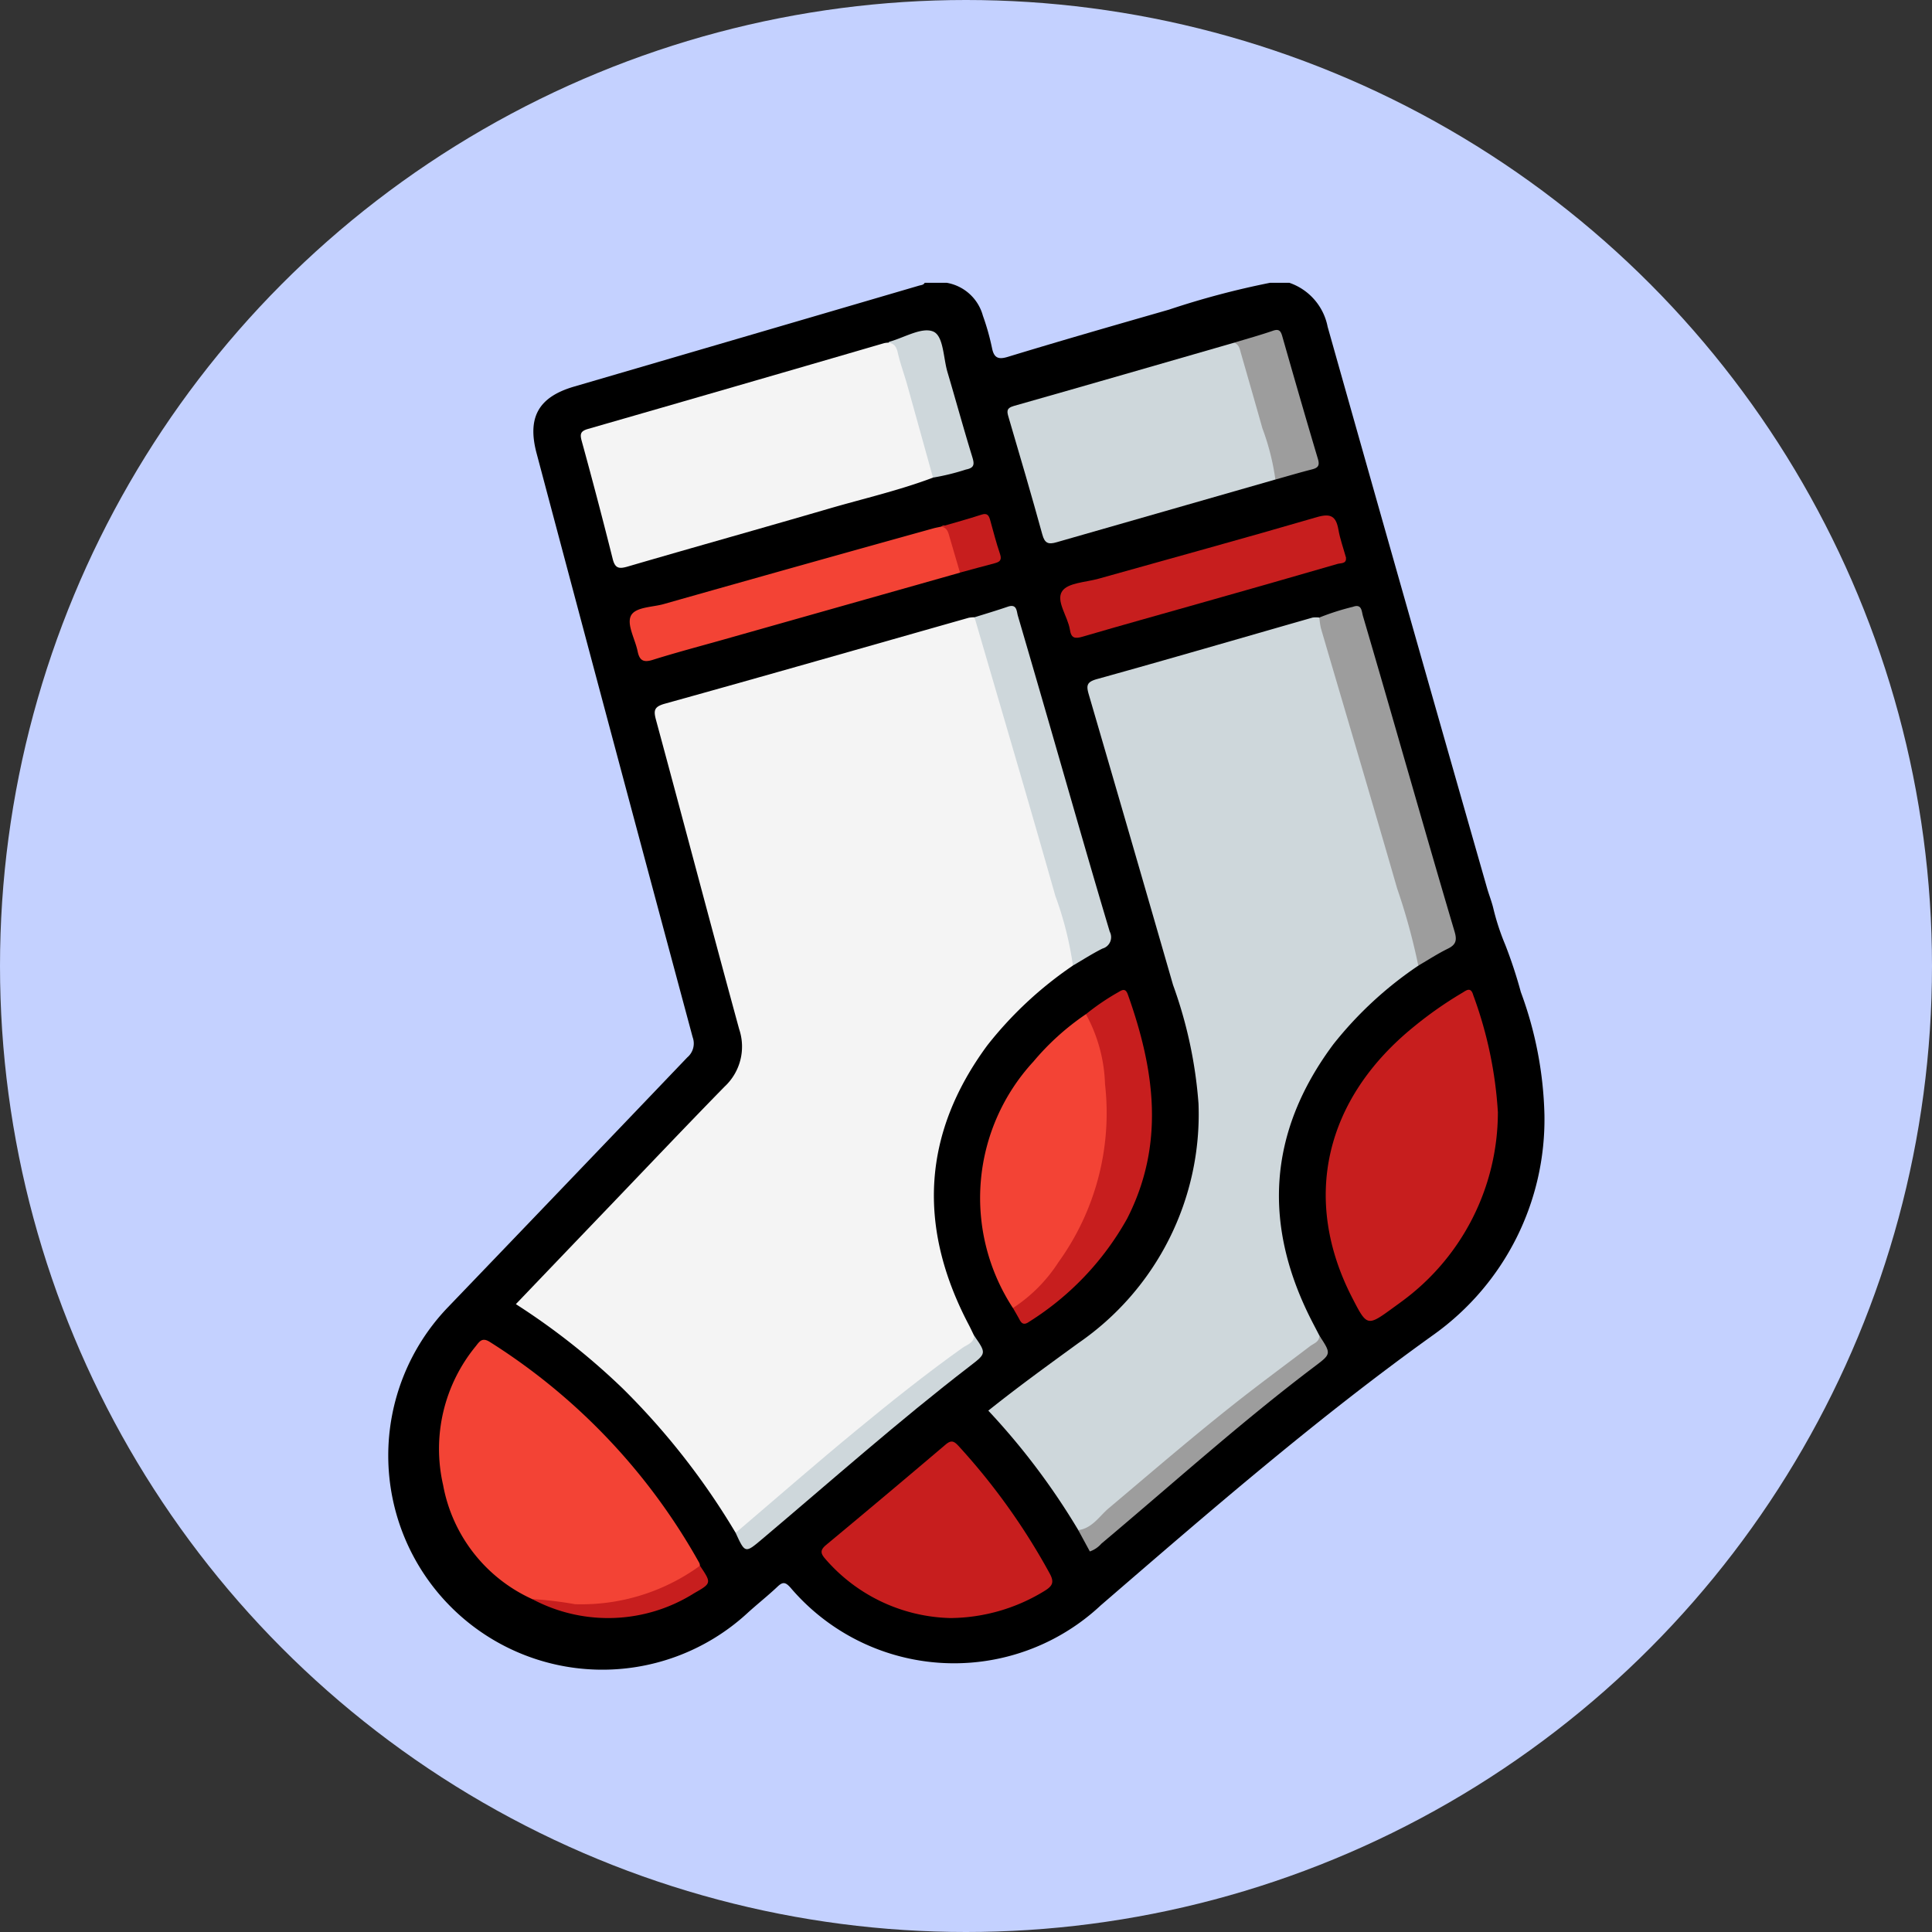 <svg xmlns="http://www.w3.org/2000/svg" xmlns:xlink="http://www.w3.org/1999/xlink" width="90" height="90" viewBox="0 0 90 90">
  <rect x="0" y="0" width="90" height="90" fill="#333333" stroke="none"/>
  <defs>
    <clipPath id="clip-path">
      <rect id="Rectángulo_38857" data-name="Rectángulo 38857" width="53.907" height="64.653" fill="none"/>
    </clipPath>
  </defs>
  <g id="Grupo_160010" data-name="Grupo 160010" transform="translate(0.082)">
    <circle id="Elipse_4780" data-name="Elipse 4780" cx="45" cy="45" r="45" transform="translate(-0.082 0)" fill="#c4d1ff"/>
    <g id="Grupo_162157" data-name="Grupo 162157" transform="translate(17.964 13.173)">
      <g id="Grupo_162157-2" data-name="Grupo 162157" clip-path="url(#clip-path)">
        <path id="Trazado_143055" data-name="Trazado 143055" d="M42.015,0A2.71,2.71,0,0,1,43.8,2.047q3.687,13.074,7.422,26.134c.093.327.221.64.3.974a10.937,10.937,0,0,0,.55,1.677A21.6,21.6,0,0,1,52.8,33.04a17.609,17.609,0,0,1,1.1,5.728A12.324,12.324,0,0,1,48.769,48.98c-5.444,3.895-10.482,8.267-15.536,12.629a10,10,0,0,1-14.462-.832c-.229-.251-.351-.271-.595-.04-.463.438-.968.833-1.437,1.264A9.975,9.975,0,0,1,2.8,47.745q5.594-5.823,11.171-11.661a.848.848,0,0,0,.249-.943Q10.567,21.556,6.955,7.96C6.5,6.271,7.038,5.32,8.7,4.835q8.031-2.346,16.059-4.7c.1-.03.213-.026.272-.135h1.022a2.121,2.121,0,0,1,1.688,1.534,11.229,11.229,0,0,1,.43,1.53c.094.445.3.517.724.389,2.495-.761,5-1.479,7.509-2.2A38.887,38.887,0,0,1,41.121,0Z" transform="translate(0)"/>
        <path id="Trazado_143056" data-name="Trazado 143056" d="M37.29,45.761a17.716,17.716,0,0,0-3.983,3.712c-3.043,4.126-3.243,8.453-.9,12.955.1.186.187.377.28.565.164.3-.073.428-.254.558-2.466,1.769-4.805,3.7-7.127,5.648-1.054.886-2.1,1.785-3.142,2.683-.169.145-.3.379-.584.3a33.677,33.677,0,0,0-5.246-6.709,32.132,32.132,0,0,0-4.991-3.942c1.488-1.555,2.953-3.086,4.419-4.615,1.767-1.844,3.525-3.7,5.309-5.523a2.543,2.543,0,0,0,.673-2.676c-1.308-4.79-2.571-9.593-3.869-14.386-.121-.446-.108-.628.415-.773,4.721-1.311,9.432-2.663,14.146-4a1.356,1.356,0,0,1,.251-.024c.327.145.331.476.412.75q1.48,5.074,2.947,10.151.635,2.2,1.271,4.4a1.009,1.009,0,0,1-.027.917" transform="translate(-5.358 -13.952)" fill="#f4f4f4"/>
        <path id="Trazado_143057" data-name="Trazado 143057" d="M73.08,45.76a17.532,17.532,0,0,0-3.955,3.658c-3.082,4.133-3.308,8.482-.945,13.014l.292.562c.171.3-.075.427-.253.556-2.434,1.75-4.763,3.632-7.05,5.566q-1.532,1.3-3.057,2.6c-.246.209-.463.529-.871.34a32.493,32.493,0,0,0-4.193-5.567c1.384-1.107,2.794-2.127,4.2-3.15A12.936,12.936,0,0,0,62.84,52.186a20.678,20.678,0,0,0-1.186-5.527q-1.948-6.759-3.92-13.513c-.126-.428-.117-.6.384-.738,3.352-.93,6.691-1.906,10.036-2.863a1.218,1.218,0,0,1,.317,0,1.188,1.188,0,0,1,.293.625c1.435,4.913,2.886,9.822,4.318,14.736a.955.955,0,0,1,0,.857" transform="translate(-25.055 -13.949)" fill="#ced7db"/>
        <path id="Trazado_143058" data-name="Trazado 143058" d="M33.481,11.549c-1.589.6-3.244.977-4.869,1.451-3.114.909-6.239,1.781-9.353,2.691-.405.118-.589.09-.7-.359q-.688-2.746-1.439-5.477c-.088-.321-.077-.469.285-.573q6.907-1.987,13.808-4a1.068,1.068,0,0,1,.19-.021c.371-.118.506.129.59.407C32.531,7.442,33.04,9.222,33.541,11a.555.555,0,0,1-.061.546" transform="translate(-8.064 -2.472)" fill="#f4f4f4"/>
        <path id="Trazado_143059" data-name="Trazado 143059" d="M8.894,105.392a7.269,7.269,0,0,1-4.145-5.314,7.533,7.533,0,0,1,1.529-6.472c.175-.226.3-.413.653-.187a28.673,28.673,0,0,1,9.758,10.3.421.421,0,0,1,.025.123c-.128.414-.507.555-.835.733a8.479,8.479,0,0,1-6.985.817" transform="translate(-2.154 -44.076)" fill="#f34335"/>
        <path id="Trazado_143060" data-name="Trazado 143060" d="M90.859,68.132a10.925,10.925,0,0,1-4.487,8.81c-.119.09-.241.176-.36.263-1.244.908-1.244.908-1.94-.444-2.357-4.575-1.295-9.246,2.873-12.625a18,18,0,0,1,2.243-1.572c.188-.11.407-.314.523.1a19.018,19.018,0,0,1,1.149,5.469" transform="translate(-39.128 -29.481)" fill="#c71e1e"/>
        <path id="Trazado_143061" data-name="Trazado 143061" d="M67.225,11.663q-5.1,1.46-10.2,2.924c-.376.109-.544.049-.656-.358-.5-1.817-1.031-3.627-1.564-5.434-.082-.279-.141-.452.235-.559C58.465,7.265,61.882,6.275,65.3,5.29c.375-.018.433.283.511.535.514,1.678.981,3.37,1.462,5.057.074.26.174.534-.049.781" transform="translate(-25.858 -2.498)" fill="#ced7db"/>
        <path id="Trazado_143062" data-name="Trazado 143062" d="M44.328,110.52a7.948,7.948,0,0,1-5.813-2.744c-.232-.261-.265-.418.027-.661q2.792-2.319,5.559-4.67c.256-.217.384-.188.608.056a30.207,30.207,0,0,1,4.249,5.943c.218.4.138.576-.221.8a8.485,8.485,0,0,1-4.41,1.276" transform="translate(-18.105 -48.318)" fill="#c71e1e"/>
        <path id="Trazado_143063" data-name="Trazado 143063" d="M53.857,78.257a9.367,9.367,0,0,1,.955-11.481,11.879,11.879,0,0,1,2.446-2.208c.37.015.414.328.485.576,1.4,4.836.508,9.12-3.1,12.735-.206.206-.383.55-.787.377" transform="translate(-24.717 -30.497)" fill="#f34335"/>
        <path id="Trazado_143064" data-name="Trazado 143064" d="M36.776,23.628l-10.954,3.1c-1.122.318-2.251.614-3.363.963-.441.138-.615.017-.7-.4-.114-.557-.5-1.215-.323-1.633.19-.437,1-.414,1.538-.567q6.273-1.779,12.555-3.525c.122-.034.247-.055.371-.083a.264.264,0,0,1,.41.151,3.92,3.92,0,0,1,.468,1.992" transform="translate(-10.102 -10.124)" fill="#f34335"/>
        <path id="Trazado_143065" data-name="Trazado 143065" d="M86.886,45.291a29.306,29.306,0,0,0-.987-3.6c-1.165-4.045-2.367-8.078-3.55-12.117a3.543,3.543,0,0,1-.072-.5,11.552,11.552,0,0,1,1.567-.5c.408-.149.4.2.46.417q.886,3.019,1.753,6.043c.836,2.891,1.661,5.784,2.518,8.668.121.407.067.613-.315.8-.473.231-.917.523-1.374.788" transform="translate(-38.862 -13.48)" fill="#9d9d9d"/>
        <path id="Trazado_143066" data-name="Trazado 143066" d="M56.4,45.288a15.91,15.91,0,0,0-.821-3.25c-1.215-4.293-2.481-8.572-3.729-12.856a.91.91,0,0,0-.052-.116c.525-.164,1.052-.321,1.574-.5.415-.138.4.2.46.416q.939,3.206,1.862,6.416c.8,2.771,1.592,5.545,2.42,8.308a.55.55,0,0,1-.339.788c-.472.236-.917.524-1.374.79" transform="translate(-24.464 -13.479)" fill="#ced7db"/>
        <path id="Trazado_143067" data-name="Trazado 143067" d="M72.706,22.524c.03.278-.245.234-.393.277q-3.208.932-6.424,1.838c-1.815.516-3.634,1.019-5.444,1.55-.361.106-.539.084-.6-.331-.1-.618-.664-1.33-.36-1.785.263-.395,1.1-.415,1.692-.581,3.389-.953,6.785-1.88,10.165-2.867.653-.191.9-.053,1.013.581.076.436.23.86.357,1.317" transform="translate(-28.052 -9.705)" fill="#c71e1e"/>
        <path id="Trazado_143068" data-name="Trazado 143068" d="M55.224,77.247a7.163,7.163,0,0,0,2.122-2.137,11.871,11.871,0,0,0,2.168-8.292,7.216,7.216,0,0,0-.889-3.259,11.035,11.035,0,0,1,1.523-1.034c.182-.111.325-.177.429.116,1.242,3.485,1.748,6.954-.032,10.44a13.341,13.341,0,0,1-4.557,4.8c-.2.142-.334.142-.452-.087-.1-.188-.208-.368-.312-.551" transform="translate(-26.084 -29.487)" fill="#c71e1e"/>
        <path id="Trazado_143069" data-name="Trazado 143069" d="M30.743,102.132c1.868-1.591,3.716-3.207,5.61-4.766,1.615-1.331,3.252-2.638,4.959-3.854.209-.149.534-.219.539-.572.578.831.577.83-.19,1.42-3.328,2.561-6.468,5.35-9.675,8.055-.8.677-.8.678-1.242-.283" transform="translate(-14.521 -43.898)" fill="#ced7db"/>
        <path id="Trazado_143070" data-name="Trazado 143070" d="M60.993,102.008c.651-.084.98-.649,1.416-1.017,2.23-1.879,4.435-3.787,6.75-5.562.871-.669,1.755-1.322,2.628-1.987.177-.134.441-.2.437-.495.556.847.557.85-.209,1.428-3.445,2.6-6.643,5.491-9.944,8.261a1.25,1.25,0,0,1-.539.365l-.539-.993" transform="translate(-28.809 -43.902)" fill="#9d9d9d"/>
        <path id="Trazado_143071" data-name="Trazado 143071" d="M76.672,11.133a11.221,11.221,0,0,0-.605-2.387c-.327-1.16-.66-2.318-.993-3.476-.058-.2-.084-.425-.326-.51.6-.183,1.21-.35,1.805-.556.283-.1.367,0,.439.251.545,1.908,1.093,3.816,1.661,5.718.092.31.01.415-.275.488-.571.145-1.137.314-1.705.473" transform="translate(-35.306 -1.968)" fill="#9d9d9d"/>
        <path id="Trazado_143072" data-name="Trazado 143072" d="M46.307,11.062c-.4-1.439-.8-2.878-1.2-4.316-.142-.507-.328-1-.444-1.515-.061-.269-.166-.421-.434-.455.015-.015.027-.039.045-.044.691-.191,1.51-.693,2.037-.478.491.2.472,1.227.67,1.892.391,1.32.754,2.648,1.159,3.964.106.342.084.5-.3.575a10.723,10.723,0,0,1-1.533.376" transform="translate(-20.89 -1.985)" fill="#ced7db"/>
        <path id="Trazado_143073" data-name="Trazado 143073" d="M12.775,114.813a18.136,18.136,0,0,1,2,.242,9.389,9.389,0,0,0,5.82-1.792c.537.8.547.817-.261,1.274a7.517,7.517,0,0,1-7.56.276" transform="translate(-6.034 -53.498)" fill="#c71e1e"/>
        <path id="Trazado_143074" data-name="Trazado 143074" d="M49.765,23.147c-.16-.545-.321-1.09-.479-1.636-.065-.224-.105-.465-.4-.508.628-.184,1.261-.355,1.883-.558.269-.088.34.04.4.247.149.531.283,1.068.462,1.589.1.3-.033.373-.27.434-.533.138-1.064.287-1.6.431" transform="translate(-23.091 -9.644)" fill="#c71e1e"/>
      </g>
    </g>
  </g>
</svg>
